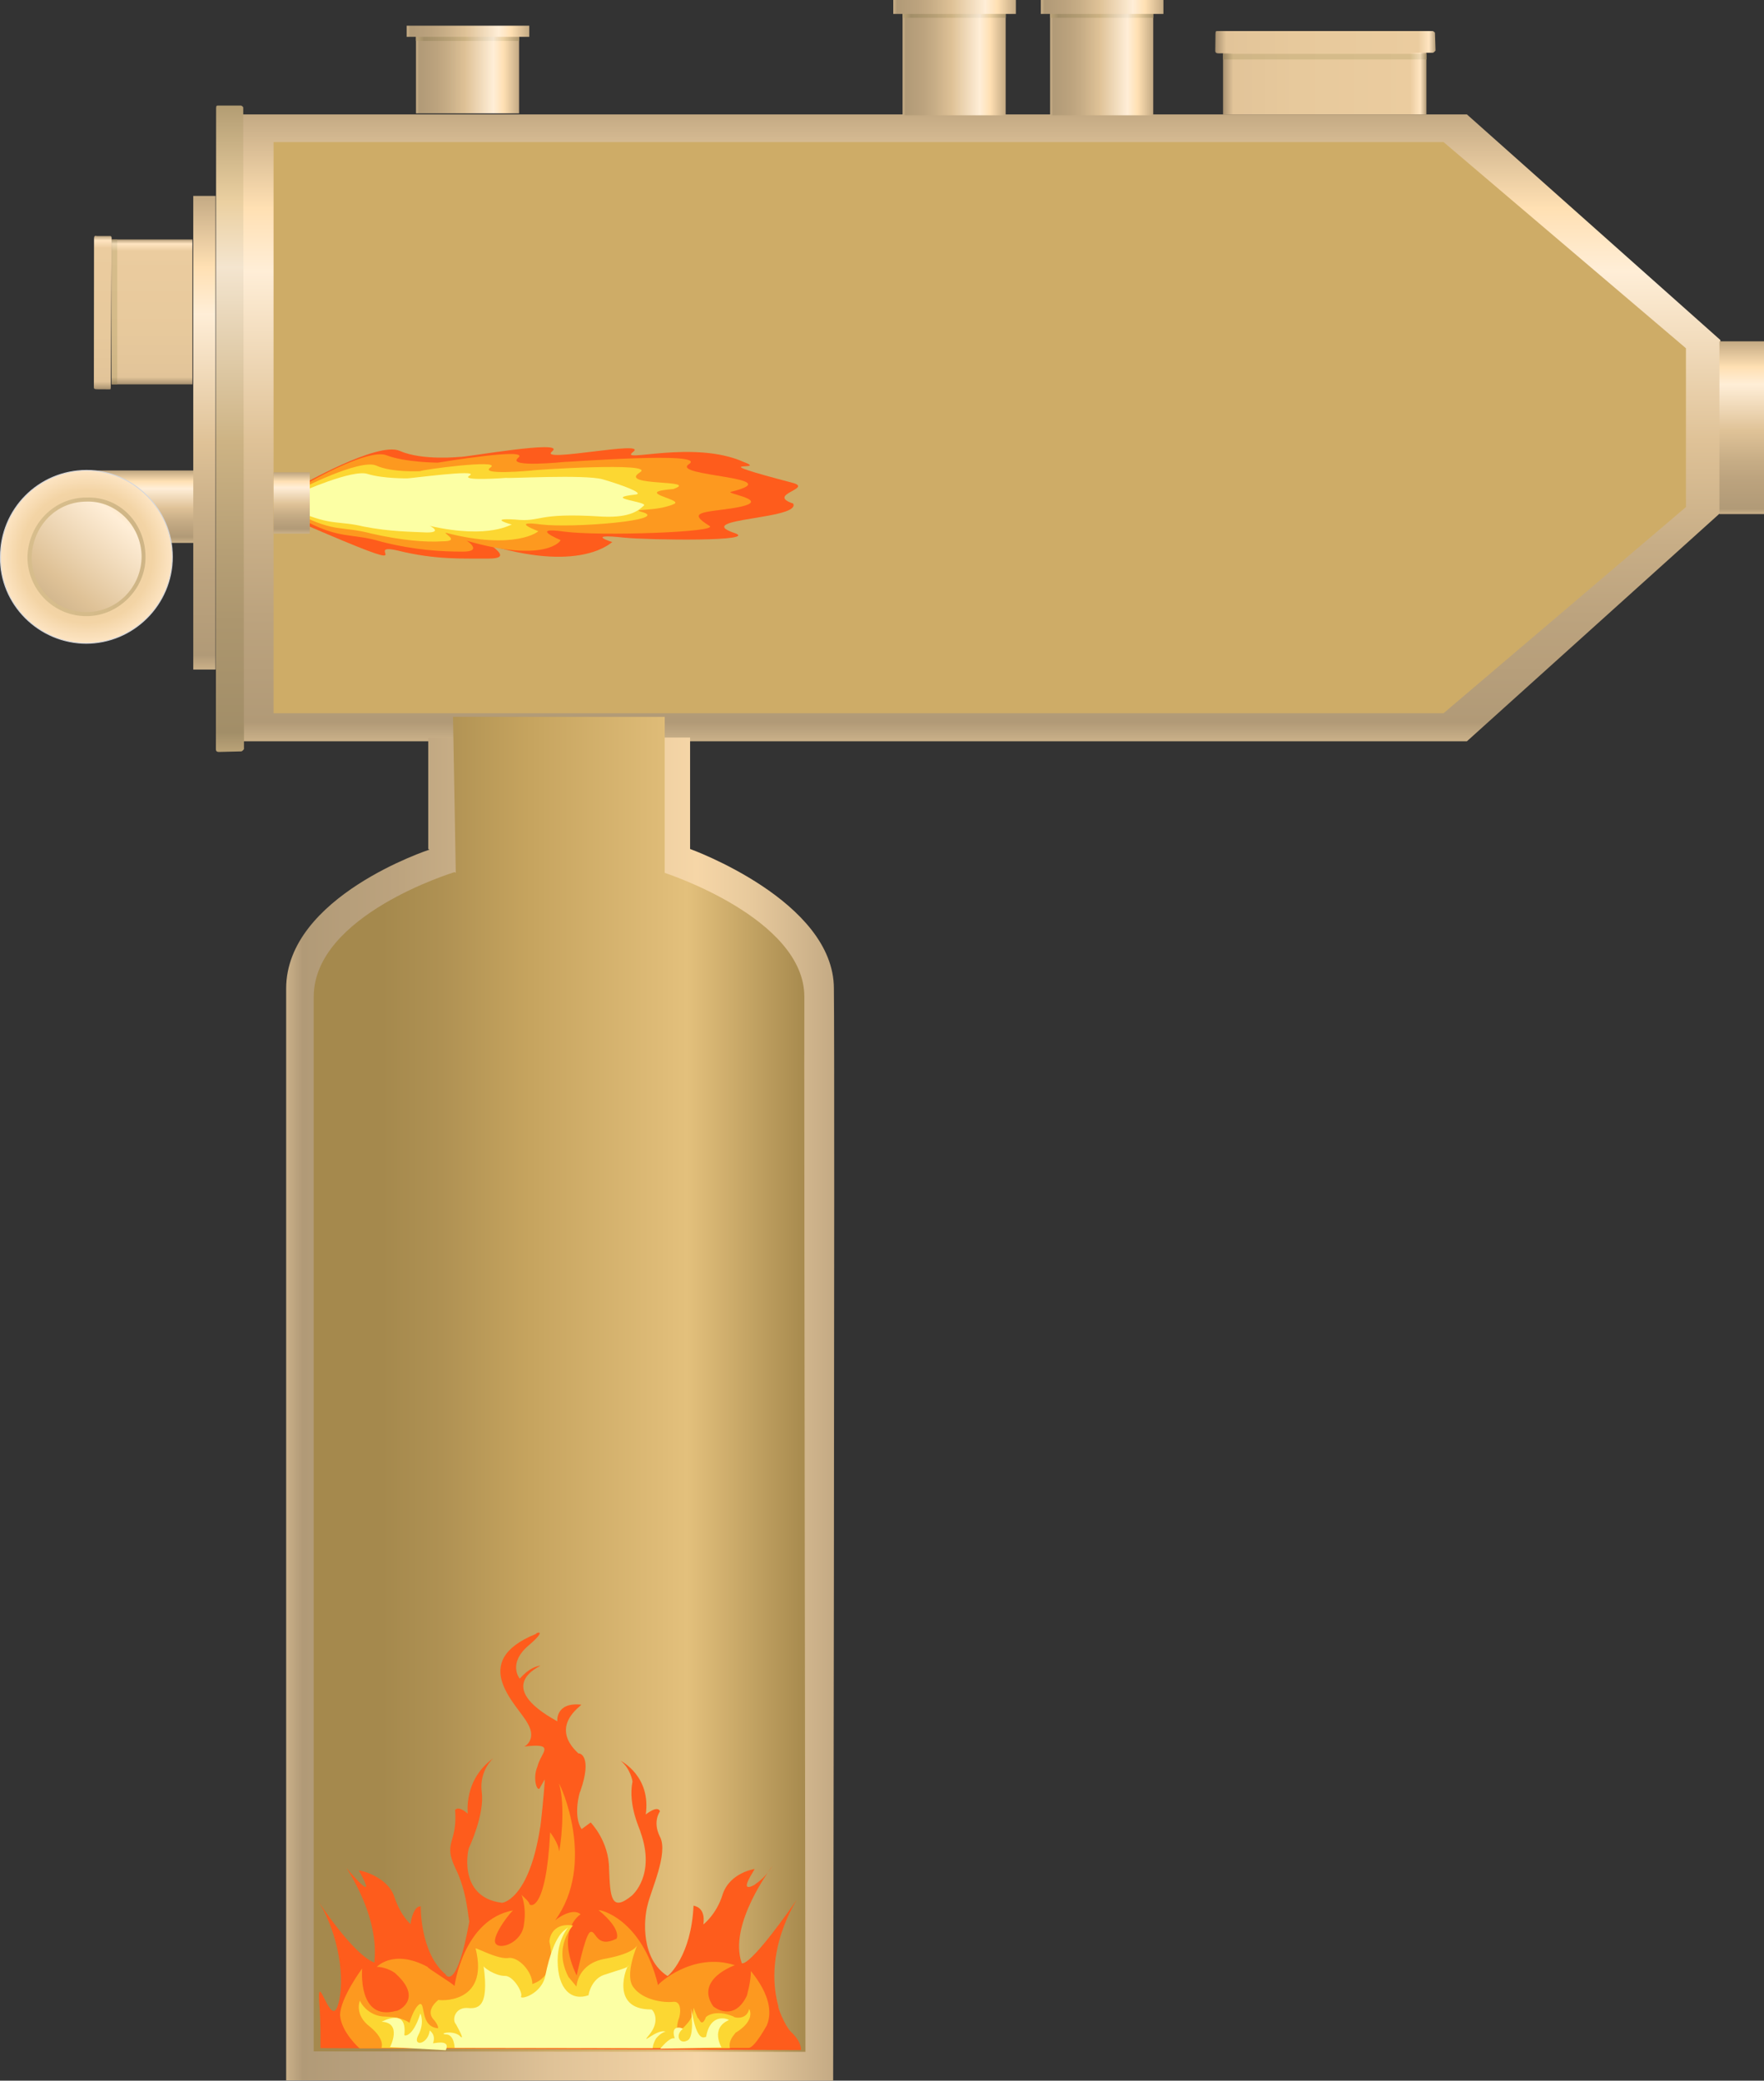 <?xml version="1.0" encoding="utf-8"?>
<!-- Generator: Adobe Illustrator 16.0.0, SVG Export Plug-In . SVG Version: 6.00 Build 0)  -->
<!DOCTYPE svg PUBLIC "-//W3C//DTD SVG 1.1//EN" "http://www.w3.org/Graphics/SVG/1.1/DTD/svg11.dtd">
<svg preserveAspectRatio="none" version="1.1" id="图层_1" xmlns="http://www.w3.org/2000/svg" xmlns:xlink="http://www.w3.org/1999/xlink" x="0px" y="0px"
	 width="474.913px" height="560.121px" viewBox="46.04 3.359 474.913 560.121" enable-background="new 46.04 3.359 474.913 560.121"
	 xml:space="preserve">
<rect x="46.04" y="3.359" width="474.913" height="560.121" fill="#333333" stroke="none"/>
<g id="surface76">
	
		<linearGradient id="SVGID_1_" gradientUnits="userSpaceOnUse" x1="27.307" y1="381.728" x2="1.307" y2="381.728" gradientTransform="matrix(0 -0.75 0.75 0 -201.608 150.49)">
		<stop  offset="0" style="stop-color:#BDA47F"/>
		<stop  offset="0.15" style="stop-color:#FFE0B3"/>
		<stop  offset="0.25" style="stop-color:#FFEED7"/>
		<stop  offset="0.52" style="stop-color:#DFC297"/>
		<stop  offset="0.69" style="stop-color:#C7AD86"/>
		<stop  offset="0.8" style="stop-color:#BCA37E"/>
		<stop  offset="0.92" style="stop-color:#B19A77"/>
		<stop  offset="1" style="stop-color:#CBB189"/>
	</linearGradient>
	<path fill="url(#SVGID_1_)" d="M100.063,149.512v-19.5h-30.75v19.5H100.063z"/>
	
		<radialGradient id="SVGID_2_" cx="32.34" cy="371.371" r="43.759" gradientTransform="matrix(0 -0.75 0.75 0 -209.226 177.514)" gradientUnits="userSpaceOnUse">
		<stop  offset="0" style="stop-color:#E5C79B"/>
		<stop  offset="0.54" style="stop-color:#F3D4A5"/>
		<stop  offset="0.74" style="stop-color:#FFE8C9"/>
		<stop  offset="0.91" style="stop-color:#E5C79B"/>
		<stop  offset="1" style="stop-color:#F3D4A5"/>
	</radialGradient>
	<path fill="url(#SVGID_2_)" stroke="#D4D6DB" stroke-width="0.25" stroke-linejoin="bevel" stroke-miterlimit="10" d="
		M69.191,176.535c12.75,0,23.25-10.418,23.25-23.273c0-12.727-10.355-23.277-23.137-23.277
		c-12.863,0.051-23.137,10.422-23.137,23.277c-0.227,12.773,10.359,23.273,23.137,23.273H69.191z"/>
	
		<linearGradient id="SVGID_3_" gradientUnits="userSpaceOnUse" x1="208.088" y1="545.335" x2="165.704" y2="545.335" gradientTransform="matrix(-0.75 0 0 0.75 209.488 -255.744)">
		<stop  offset="0.16" style="stop-color:#D7BD8C"/>
		<stop  offset="0.64" style="stop-color:#D4BA89"/>
		<stop  offset="0.92" style="stop-color:#CFB586"/>
	</linearGradient>
	<path fill="url(#SVGID_3_)" d="M85.211,153.477c0,8.25-7.117,15.75-15.895,15.75c-8.855,0-15.895-7.148-15.895-15.965
		c0.289-8.785,7.117-15.965,15.895-15.965c9.145-0.32,15.895,7.148,15.895,15.965V153.477z"/>
	
		<linearGradient id="SVGID_4_" gradientUnits="userSpaceOnUse" x1="167.504" y1="525.451" x2="203.348" y2="568.168" gradientTransform="matrix(-0.75 0 0 0.75 208.438 -256.837)">
		<stop  offset="0" style="stop-color:#FFE0B3"/>
		<stop  offset="0.18" style="stop-color:#FFEED7"/>
		<stop  offset="0.72" style="stop-color:#DFC297"/>
		<stop  offset="1" style="stop-color:#C7AD86"/>
	</linearGradient>
	<path fill="url(#SVGID_4_)" d="M84.16,153.133c0,8.25-6.629,15-14.805,15c-8.445,0-14.809-6.66-14.809-14.871
		c0.363-8.379,6.629-14.871,14.809-14.871c8.055-0.258,14.805,6.656,14.805,14.871V153.133z"/>
	
		<linearGradient id="SVGID_5_" gradientUnits="userSpaceOnUse" x1="468.222" y1="201.303" x2="468.222" y2="-23.697" gradientTransform="matrix(0.75 0 0 -0.75 -41.449 185.137)">
		<stop  offset="0" style="stop-color:#C4AA84"/>
		<stop  offset="0.15" style="stop-color:#FFE0B3"/>
		<stop  offset="0.25" style="stop-color:#FFEED7"/>
		<stop  offset="0.52" style="stop-color:#DFC297"/>
		<stop  offset="0.69" style="stop-color:#C7AD86"/>
		<stop  offset="0.8" style="stop-color:#BCA37E"/>
		<stop  offset="0.97" style="stop-color:#B19A77"/>
		<stop  offset="1" style="stop-color:#CBB189"/>
	</linearGradient>
	<path fill="url(#SVGID_5_)" d="M110.219,34.16h330.75l68.25,60.75v46.5l-68.25,61.5h-330.75V34.16z"/>
	
		<linearGradient id="SVGID_6_" gradientUnits="userSpaceOnUse" x1="239.225" y1="187.304" x2="202.225" y2="187.304" gradientTransform="matrix(0.75 0 0 -0.75 6.374 163.856)">
		<stop  offset="0" style="stop-color:#C4AA84"/>
		<stop  offset="0.15" style="stop-color:#FFE0B3"/>
		<stop  offset="0.25" style="stop-color:#FFEED7"/>
		<stop  offset="0.52" style="stop-color:#DFC297"/>
		<stop  offset="0.69" style="stop-color:#C7AD86"/>
		<stop  offset="0.8" style="stop-color:#BCA37E"/>
		<stop  offset="0.97" style="stop-color:#B19A77"/>
		<stop  offset="1" style="stop-color:#CBB189"/>
	</linearGradient>
	<path fill="url(#SVGID_6_)" d="M158.043,12.879h27.75v21h-27.75V12.879z"/>
	
		<linearGradient id="SVGID_7_" gradientUnits="userSpaceOnUse" x1="239.226" y1="182.803" x2="202.226" y2="182.803" gradientTransform="matrix(0.75 0 0 -0.75 137.373 157.629)">
		<stop  offset="0" style="stop-color:#C4AA84"/>
		<stop  offset="0.15" style="stop-color:#FFE0B3"/>
		<stop  offset="0.25" style="stop-color:#FFEED7"/>
		<stop  offset="0.52" style="stop-color:#DFC297"/>
		<stop  offset="0.69" style="stop-color:#C7AD86"/>
		<stop  offset="0.8" style="stop-color:#BCA37E"/>
		<stop  offset="0.97" style="stop-color:#B19A77"/>
		<stop  offset="1" style="stop-color:#CBB189"/>
	</linearGradient>
	<path fill="url(#SVGID_7_)" d="M289.042,6.652h27.75v27.75h-27.75V6.652z"/>
	
		<linearGradient id="SVGID_8_" gradientUnits="userSpaceOnUse" x1="239.222" y1="182.805" x2="202.222" y2="182.805" gradientTransform="matrix(0.75 0 0 -0.75 177.099 157.63)">
		<stop  offset="0" style="stop-color:#C4AA84"/>
		<stop  offset="0.15" style="stop-color:#FFE0B3"/>
		<stop  offset="0.25" style="stop-color:#FFEED7"/>
		<stop  offset="0.52" style="stop-color:#DFC297"/>
		<stop  offset="0.69" style="stop-color:#C7AD86"/>
		<stop  offset="0.8" style="stop-color:#BCA37E"/>
		<stop  offset="0.97" style="stop-color:#B19A77"/>
		<stop  offset="1" style="stop-color:#CBB189"/>
	</linearGradient>
	<path fill="url(#SVGID_8_)" d="M328.765,6.652h27.75v27.75h-27.75V6.652z"/>
	
		<linearGradient id="SVGID_9_" gradientUnits="userSpaceOnUse" x1="275.222" y1="189.803" x2="202.222" y2="189.803" gradientTransform="matrix(0.75 0 0 -0.75 223.645 167.867)">
		<stop  offset="0" style="stop-color:#B59D79"/>
		<stop  offset="0.03" style="stop-color:#FFE5C1"/>
		<stop  offset="0.08" style="stop-color:#EBCC9F"/>
		<stop  offset="0.64" style="stop-color:#E7C99C"/>
		<stop  offset="0.95" style="stop-color:#E2C499"/>
		<stop  offset="1" style="stop-color:#A89170"/>
	</linearGradient>
	<path fill="url(#SVGID_9_)" d="M375.312,16.891h54.75v17.25h-54.75V16.891z"/>
	
		<linearGradient id="SVGID_10_" gradientUnits="userSpaceOnUse" x1="239.225" y1="200.304" x2="202.225" y2="200.304" gradientTransform="matrix(0.75 0 0 -0.75 6.374 163.856)">
		<stop  offset="0" style="stop-color:#AD976F"/>
		<stop  offset="0.15" style="stop-color:#EBD0A1"/>
		<stop  offset="0.25" style="stop-color:#F4E5CF"/>
		<stop  offset="0.52" style="stop-color:#CDB384"/>
		<stop  offset="0.69" style="stop-color:#B69F75"/>
		<stop  offset="0.8" style="stop-color:#AC966E"/>
		<stop  offset="0.92" style="stop-color:#A28E68"/>
		<stop  offset="1" style="stop-color:#BAA378"/>
	</linearGradient>
	<path fill="url(#SVGID_10_)" d="M158.043,12.879h27.75v1.5h-27.75V12.879z"/>
	
		<linearGradient id="SVGID_11_" gradientUnits="userSpaceOnUse" x1="239.226" y1="200.303" x2="202.226" y2="200.303" gradientTransform="matrix(0.75 0 0 -0.75 137.372 157.629)">
		<stop  offset="0" style="stop-color:#AD976F"/>
		<stop  offset="0.15" style="stop-color:#EBD0A1"/>
		<stop  offset="0.25" style="stop-color:#F4E5CF"/>
		<stop  offset="0.52" style="stop-color:#CDB384"/>
		<stop  offset="0.69" style="stop-color:#B69F75"/>
		<stop  offset="0.8" style="stop-color:#AC966E"/>
		<stop  offset="0.92" style="stop-color:#A28E68"/>
		<stop  offset="1" style="stop-color:#BAA378"/>
	</linearGradient>
	<path fill="url(#SVGID_11_)" d="M289.042,6.652h27.75v1.5h-27.75V6.652z"/>
	
		<linearGradient id="SVGID_12_" gradientUnits="userSpaceOnUse" x1="239.227" y1="200.305" x2="202.227" y2="200.305" gradientTransform="matrix(0.75 0 0 -0.75 177.099 157.63)">
		<stop  offset="0" style="stop-color:#AD976F"/>
		<stop  offset="0.15" style="stop-color:#EBD0A1"/>
		<stop  offset="0.25" style="stop-color:#F4E5CF"/>
		<stop  offset="0.52" style="stop-color:#CDB384"/>
		<stop  offset="0.69" style="stop-color:#B69F75"/>
		<stop  offset="0.8" style="stop-color:#AC966E"/>
		<stop  offset="0.92" style="stop-color:#A28E68"/>
		<stop  offset="1" style="stop-color:#BAA378"/>
	</linearGradient>
	<path fill="url(#SVGID_12_)" d="M328.769,6.652h27.75v1.5h-27.75V6.652z"/>
	
		<linearGradient id="SVGID_13_" gradientUnits="userSpaceOnUse" x1="275.222" y1="200.303" x2="202.222" y2="200.303" gradientTransform="matrix(0.75 0 0 -0.75 223.645 168.84)">
		<stop  offset="0" style="stop-color:#A5906A"/>
		<stop  offset="0.03" style="stop-color:#EED8B3"/>
		<stop  offset="0.08" style="stop-color:#D7BD8C"/>
		<stop  offset="0.64" style="stop-color:#D4BA89"/>
		<stop  offset="0.95" style="stop-color:#CFB586"/>
		<stop  offset="1" style="stop-color:#9A8662"/>
	</linearGradient>
	<path fill="url(#SVGID_13_)" d="M375.312,17.863h54.75v1.5h-54.75V17.863z"/>
	
		<linearGradient id="SVGID_14_" gradientUnits="userSpaceOnUse" x1="206.227" y1="201.304" x2="206.227" y2="31.304" gradientTransform="matrix(0.75 0 0 -0.75 -53.596 207.079)">
		<stop  offset="0" style="stop-color:#C4AA84"/>
		<stop  offset="0.15" style="stop-color:#FFE0B3"/>
		<stop  offset="0.25" style="stop-color:#FFEED7"/>
		<stop  offset="0.52" style="stop-color:#DFC297"/>
		<stop  offset="0.69" style="stop-color:#C7AD86"/>
		<stop  offset="0.8" style="stop-color:#BCA37E"/>
		<stop  offset="0.97" style="stop-color:#B19A77"/>
		<stop  offset="1" style="stop-color:#CBB189"/>
	</linearGradient>
	<path fill="url(#SVGID_14_)" d="M104.074,56.102h-6v127.5h6V56.102z"/>
	
		<linearGradient id="SVGID_15_" gradientUnits="userSpaceOnUse" x1="216.724" y1="201.305" x2="216.724" y2="149.305" gradientTransform="matrix(0.75 0 0 -0.75 -75.558 218.807)">
		<stop  offset="0" style="stop-color:#B59D79"/>
		<stop  offset="0.03" style="stop-color:#FFE5C1"/>
		<stop  offset="0.08" style="stop-color:#EBCC9F"/>
		<stop  offset="0.64" style="stop-color:#E7C99C"/>
		<stop  offset="0.95" style="stop-color:#E2C499"/>
		<stop  offset="1" style="stop-color:#A89170"/>
	</linearGradient>
	<path fill="url(#SVGID_15_)" d="M97.859,67.828h-21.75v39h21.75V67.828z"/>
	
		<linearGradient id="SVGID_16_" gradientUnits="userSpaceOnUse" x1="203.225" y1="201.305" x2="203.225" y2="149.305" gradientTransform="matrix(0.75 0 0 -0.75 -75.559 218.807)">
		<stop  offset="0" style="stop-color:#A5906A"/>
		<stop  offset="0.03" style="stop-color:#EED8B3"/>
		<stop  offset="0.08" style="stop-color:#D7BD8C"/>
		<stop  offset="0.64" style="stop-color:#D4BA89"/>
		<stop  offset="0.95" style="stop-color:#CFB586"/>
		<stop  offset="1" style="stop-color:#9A8662"/>
	</linearGradient>
	<path fill="url(#SVGID_16_)" d="M77.609,67.828h-1.5v39h1.5V67.828z"/>
	
		<linearGradient id="SVGID_17_" gradientUnits="userSpaceOnUse" x1="205.361" y1="201.386" x2="205.361" y2="146.276" gradientTransform="matrix(0.75 0 0 -0.75 -80.316 217.875)">
		<stop  offset="0" style="stop-color:#B59D79"/>
		<stop  offset="0.03" style="stop-color:#FFE5C1"/>
		<stop  offset="0.08" style="stop-color:#EBCC9F"/>
		<stop  offset="0.64" style="stop-color:#E7C99C"/>
		<stop  offset="0.95" style="stop-color:#E2C499"/>
		<stop  offset="1" style="stop-color:#A89170"/>
	</linearGradient>
	<path fill="url(#SVGID_17_)" d="M72.105,66.898h3.75c0,0,0.242,0.184,0.242,0.488l-0.242,40.012c0,0.75-0.004,0.77-0.309,0.77
		l-3.441-0.02c-0.75,0-0.793-0.23-0.793-0.535l0.043-39.965c0-0.75,0.203-0.813,0.512-0.813L72.105,66.898z"/>
	
		<linearGradient id="SVGID_18_" gradientUnits="userSpaceOnUse" x1="281.225" y1="197.303" x2="202.142" y2="197.303" gradientTransform="matrix(0.75 0 0 -0.75 221.616 162.691)">
		<stop  offset="0" style="stop-color:#B59D79"/>
		<stop  offset="0.03" style="stop-color:#FFE5C1"/>
		<stop  offset="0.08" style="stop-color:#EBCC9F"/>
		<stop  offset="0.64" style="stop-color:#E7C99C"/>
		<stop  offset="0.95" style="stop-color:#E2C499"/>
		<stop  offset="1" style="stop-color:#A89170"/>
	</linearGradient>
	<path fill="url(#SVGID_18_)" d="M374.035,11.715h57.75c0,0,0.594,0.246,0.594,0.551l0.156,4.699c0,0-0.449,0.586-0.754,0.586
		l-57.746,0.164c-0.75,0-0.813-0.41-0.813-0.719l0.063-4.531c0-0.75,0.184-0.75,0.488-0.75H374.035z"/>
	
		<linearGradient id="SVGID_19_" gradientUnits="userSpaceOnUse" x1="246.222" y1="198.803" x2="202.222" y2="198.803" gradientTransform="matrix(0.75 0 0 -0.75 174.595 154.336)">
		<stop  offset="0" style="stop-color:#C4AA84"/>
		<stop  offset="0.15" style="stop-color:#FFE0B3"/>
		<stop  offset="0.25" style="stop-color:#FFEED7"/>
		<stop  offset="0.52" style="stop-color:#DFC297"/>
		<stop  offset="0.69" style="stop-color:#C7AD86"/>
		<stop  offset="0.8" style="stop-color:#BCA37E"/>
		<stop  offset="0.97" style="stop-color:#B19A77"/>
		<stop  offset="1" style="stop-color:#CBB189"/>
	</linearGradient>
	<path fill="url(#SVGID_19_)" d="M326.261,3.359h33v3.75h-33V3.359z"/>
	
		<linearGradient id="SVGID_20_" gradientUnits="userSpaceOnUse" x1="246.226" y1="198.803" x2="202.226" y2="198.803" gradientTransform="matrix(0.75 0 0 -0.75 134.869 154.336)">
		<stop  offset="0" style="stop-color:#C4AA84"/>
		<stop  offset="0.15" style="stop-color:#FFE0B3"/>
		<stop  offset="0.25" style="stop-color:#FFEED7"/>
		<stop  offset="0.52" style="stop-color:#DFC297"/>
		<stop  offset="0.69" style="stop-color:#C7AD86"/>
		<stop  offset="0.8" style="stop-color:#BCA37E"/>
		<stop  offset="0.97" style="stop-color:#B19A77"/>
		<stop  offset="1" style="stop-color:#CBB189"/>
	</linearGradient>
	<path fill="url(#SVGID_20_)" d="M286.539,3.359h33v3.75h-33V3.359z"/>
	
		<linearGradient id="SVGID_21_" gradientUnits="userSpaceOnUse" x1="246.226" y1="199.306" x2="202.226" y2="199.306" gradientTransform="matrix(0.75 0 0 -0.75 3.869 161.256)">
		<stop  offset="0" style="stop-color:#C4AA84"/>
		<stop  offset="0.15" style="stop-color:#FFE0B3"/>
		<stop  offset="0.25" style="stop-color:#FFEED7"/>
		<stop  offset="0.52" style="stop-color:#DFC297"/>
		<stop  offset="0.69" style="stop-color:#C7AD86"/>
		<stop  offset="0.8" style="stop-color:#BCA37E"/>
		<stop  offset="0.97" style="stop-color:#B19A77"/>
		<stop  offset="1" style="stop-color:#CBB189"/>
	</linearGradient>
	<path fill="url(#SVGID_21_)" d="M155.539,10.277h33v3h-33V10.277z"/>
	
		<linearGradient id="SVGID_22_" gradientUnits="userSpaceOnUse" x1="207.188" y1="201.303" x2="207.188" y2="-30.697" gradientTransform="matrix(0.75 0 0 -0.75 -47.447 182.759)">
		<stop  offset="0" style="stop-color:#B39D73"/>
		<stop  offset="0.15" style="stop-color:#EBD0A1"/>
		<stop  offset="0.25" style="stop-color:#F4E5CF"/>
		<stop  offset="0.52" style="stop-color:#CDB384"/>
		<stop  offset="0.69" style="stop-color:#B69F75"/>
		<stop  offset="0.8" style="stop-color:#AC966E"/>
		<stop  offset="0.97" style="stop-color:#A28E68"/>
		<stop  offset="1" style="stop-color:#BAA378"/>
	</linearGradient>
	<path fill="url(#SVGID_22_)" d="M104.973,31.781h6c0,0,0.555,0.242,0.555,0.547l0.195,172.703c0,0-0.445,0.605-0.75,0.605l-6,0.145
		c-0.75,0-0.809-0.434-0.809-0.738l0.059-172.512c0-0.75,0.188-0.75,0.492-0.75H104.973z"/>
	
		<linearGradient id="SVGID_23_" gradientUnits="userSpaceOnUse" x1="210.226" y1="201.305" x2="210.226" y2="139.305" gradientTransform="matrix(0.75 0 0 -0.75 357.283 246.225)">
		<stop  offset="0" style="stop-color:#C4AA84"/>
		<stop  offset="0.15" style="stop-color:#FFE0B3"/>
		<stop  offset="0.25" style="stop-color:#FFEED7"/>
		<stop  offset="0.52" style="stop-color:#DFC297"/>
		<stop  offset="0.69" style="stop-color:#C7AD86"/>
		<stop  offset="0.8" style="stop-color:#BCA37E"/>
		<stop  offset="0.97" style="stop-color:#B19A77"/>
		<stop  offset="1" style="stop-color:#CBB189"/>
	</linearGradient>
	<path fill="url(#SVGID_23_)" d="M508.953,95.246h12v46.5h-12V95.246z"/>
	<path fill="#CEAC67" d="M119.688,41.609h315l65.25,55.5v42.75l-65.25,55.5h-315V41.609z"/>
	<path fill="#FE5C1C" d="M126.738,134.184c0,0,20.969-12.051,26.879-9.461c6.121,2.711,16.258,1.621,16.258,1.621
		c0.363,0.34,28.824-4.813,24.832-1.48c-4.219,3.32,26.227-3.219,21.762,0.172c-4.23,3.148,16.32-3.391,29.805,2.695
		c7.215,2.703-13.176-1.305,13.371,5.668c5.094,1.535-7.32,3.094-0.066,5.516c2.16,4.27-27.191,3.949-16.012,7.863
		c7.672,2.406-22.836,2-29.535,1.309c-10.793-1.152-3.141,1.203-3.141,1.203c-0.152-0.105-7.758,8.141-32.145,1.109
		c-0.258,0.285,5.172,3.332-1.109,3.332c-6.648-0.047-14.227,0.414-24.574-2.176c-10.574-2.371,10.395,8.328-26.324-7.586V134.184z"
		/>
	<path fill="#FD991F" d="M126.727,134.609c0,0,18.324-10.91,23.488-8.648c5.012,1.898,13.695,1.945,13.695,1.945
		c0.316-0.047,25.184-4.207,21.629-1.297c-3.313,2.75,12.695,1.078,12.695,1.078c-0.258,0.172,38.738-2.922,33.258,0.645
		c-5.016,3.277,27.363,3.414,11.586,7.363c-3.102,0.414,12.727,2.41,0.367,4.445c-7.969,1.219-12.621,0.93-6.41,4.785
		c2.941,1.684-29.453,2.836-39.141,1.543c-9.668-1.359-0.969,2.266-0.969,2.266c0.301,0.125-3.961,6.332-25.27,0.188
		c0.07-0.063,4.52,2.934-0.969,2.934c-5.711,0.004-12.723-0.348-21.766-2.613c-8.695-2.633-11.137-0.324-22.195-6.465V134.609z"/>
	<path fill="#FCD732" d="M126.727,135.133c0,0,16.02-8.254,20.535-6.473c4.215,1.973,11.973,1.535,11.973,1.535
		c-0.258-0.313,22.016-3.316,18.91-1.02c-3.418,2.207,11.098,0.848,11.098,0.848c-0.266-0.141,33.82-2.367,29.074,0.508
		c-6.09,3.852,16.41,1.832,9.012,4.477c-11.352,0.875,3.031,2.82,0.156,4.035c-4.758,2.09-11.793,1.219-8.785,2.09
		c8.527,2.25-18.449,4.441-26.914,3.422c-8.809-1.172-0.848,1.785-0.848,1.785c0.289,0.043-6.301,5.27-24.93,0.426
		c-0.281,0.367,3.953,2.313-0.848,2.313c-4.684,0.305-11.125-0.277-19.027-2.059c-8.156-2.137-9.738-0.258-19.406-5.102V135.133z"/>
	<path fill="#FCFFA4" d="M126.727,135.988c0,0,14.27-6.414,18.289-5.035c4.211,1.285,10.664,1.18,10.664,1.18
		c0.297,0.105,19.609-2.559,16.844-0.785c-3.047,1.641,9.883,0.652,9.883,0.652c-0.18,0.238,21.121-0.984,25.895,0.395
		c4.676,1.344,11.414,3.762,8.887,4.094c-9.461,1,3.559,1.91,2.176,2.992c-1.137,1.008-3.27,3.309-11.063,2.953
		c-18.574-1.195-16.09,1.574-23.629,0.785c-7.695-0.48-0.754,1.379-0.754,1.379c-0.191-0.359-5.613,4.07-22.207,0.328
		c0.266,0.063,3.52,1.777-0.754,1.777c-4.23-0.215-9.906-0.203-16.945-1.582c-6.785-1.633-8.672-0.195-17.285-3.934V135.988z"/>
	
		<linearGradient id="SVGID_24_" gradientUnits="userSpaceOnUse" x1="208.727" y1="201.307" x2="208.727" y2="179.307" gradientTransform="matrix(0.75 0 0 -0.75 -31.983 281.491)">
		<stop  offset="0" style="stop-color:#BDA47F"/>
		<stop  offset="0.15" style="stop-color:#FFE0B3"/>
		<stop  offset="0.25" style="stop-color:#FFEED7"/>
		<stop  offset="0.52" style="stop-color:#DFC297"/>
		<stop  offset="0.69" style="stop-color:#C7AD86"/>
		<stop  offset="0.8" style="stop-color:#BCA37E"/>
		<stop  offset="0.92" style="stop-color:#B19A77"/>
		<stop  offset="1" style="stop-color:#CBB189"/>
	</linearGradient>
	<path fill="url(#SVGID_24_)" d="M119.688,130.512h9.75v16.5h-9.75V130.512z"/>
	
		<linearGradient id="SVGID_25_" gradientUnits="userSpaceOnUse" x1="398.96" y1="-39.747" x2="202.225" y2="-39.747" gradientTransform="matrix(0.75 0 0 -0.75 -28.587 352.883)">
		<stop  offset="0" style="stop-color:#C4AA84"/>
		<stop  offset="0.15" style="stop-color:#E7C99C"/>
		<stop  offset="0.25" style="stop-color:#F6D6A7"/>
		<stop  offset="0.52" style="stop-color:#DFC297"/>
		<stop  offset="0.69" style="stop-color:#C7AD86"/>
		<stop  offset="0.8" style="stop-color:#BCA37E"/>
		<stop  offset="0.97" style="stop-color:#B19A77"/>
		<stop  offset="1" style="stop-color:#CBB189"/>
	</linearGradient>
	<path fill="url(#SVGID_25_)" d="M161.332,231.906v-30h70.5v30c0,0,38.711,13.934,38.711,37.582
		c0.289,23.917-0.199,293.992-0.199,293.992l-147.262-0.074c0,0,0-269.094,0-293.917c0-24.832,38.566-37.402,38.566-37.402
		L161.332,231.906z"/>
	
		<linearGradient id="SVGID_26_" gradientUnits="userSpaceOnUse" x1="378.737" y1="-38.273" x2="202.226" y2="-38.273" gradientTransform="matrix(0.75 0 0 -0.75 -21.17 347.317)">
		<stop  offset="0" style="stop-color:#A78A4E"/>
		<stop  offset="0.24" style="stop-color:#E3C07C"/>
		<stop  offset="0.57" style="stop-color:#C5A35E"/>
		<stop  offset="0.74" style="stop-color:#AF9153"/>
		<stop  offset="0.86" style="stop-color:#A5894D"/>
	</linearGradient>
	<path fill="url(#SVGID_26_)" d="M168.75,238.34l-0.75-42h57v42c0,0,37.594,12.141,37.594,33.367
		c-0.094,21.382,0.289,283.996,0.289,283.996L130.5,555.589c0,0,0-261.598,0-283.882c0-22.117,37.938-33.574,37.938-33.574
		L168.75,238.34z"/>
	<path fill="#FE5C1C" d="M132.309,554.714c0,0,0.148-7.074-0.363-12.777c-0.387-8.223,3.184,7.727,5.086,1.152
		c2.027-6.375,0.359-19.18-5.473-28.164c0,0.039,9.641,14.793,15.316,16.766c-0.316-0.227,2.301-9.75-7.582-25.523
		c-0.234-0.203,9.289,11.168,3.348,0.758c0.168-0.211,7.727,1.535,9.547,7.016c1.871,5.523,4.488,7.449,4.488,7.449
		c-0.367,0.324,0.594-5.148,2.637-4.82c-0.004-0.105-0.254,12.492,6.703,18.301c0.043,0.344,3.043,4.492,6.387-14.355
		c-0.344-0.301-0.449-7.672-3.82-14.355c-3.273-6.945,0.594-6.574,0-15.324c-0.273,0.129,0.355-1.883,3.371,0.75
		c0.105,0.129-1.348-8.988,6.891-14.902c-0.035,0.031-3.832,3.285-3.117,9.094c0.832,5.938-3.324,14.793-3.324,14.793
		c-0.344,0.145-3.344,13.48,8.703,15.012c-0.047,0.133,7.301-0.547,10.352-20.273c0.102,0.156,1.254-11.066,1.254-13.258
		c0.348-0.086,0,0.219-1.152,2.301c-0.75,2.113-2.305-2.082-0.816-5.48c0.816-3.656,5.355-6.426-3.664-5.328
		c-0.02,0.172,3.664-1.754,1.016-6.246c-2.535-4.832-16.434-16.539,2.258-24.102c-0.293-0.23,3.449-1.535-1.945,3.066
		c-5.848,4.953-2.441,8.988-2.441,8.988c0.344-0.285,2.441-3.07,5.574-3.508c0.02,0.223-13,5.363,4.559,15.004
		c-0.039,0.219-0.695-5.258,6.41-4.492c0.301,0.211-8.879,5.645-0.723,13.152c0.273-0.191,3.82,0.617,0.488,10.152
		c-0.215,0.156-2.023,6.793,0.359,10.191l2.426-1.785c0,0,4.953,5.008,4.953,12.523c0.297,7.727,0.598,11.727,6.195,7.121
		c0.102-0.145,6.426-5.477,2.258-17.094c0.094-0.301-3.453-7.012-2.141-13.59c-0.016-0.211-0.598-3.504-3.215-5.586
		c0.199,0.125,8.215,4.164,6.785,14.465c0.164-0.09,3.094-2.52,3.82-0.879c0.094,0.039-2.137,2.633,0,6.906
		c2.344,4.383-2.512,14.574-3.344,18.41c-1.063,3.973-1.785,14.465,5.379,19.066c0.309-0.094,6.406-5.48,7.004-18.957
		c0.055,0.113,3.332,0.219,2.648,5.039c-0.344,0.324,3.539-2.52,5.207-8.109c1.949-5.816,8.578-6.793,8.578-6.793
		c0.121,0.227-4.77,6.793,0,4.273c0.121-0.297,2.375-1.207,4.883-5.148c-0.262,0.352-12.031,15.777-8.34,26.188
		c-0.172-0.336,0.473,3.508,14.793-16.984c0.035,0.148-9.078,13.48-4.914,28.711c-0.301-0.063,1.695,5.137,3.348,6.773
		c3.102,2.914,2.719,4.938,2.719,4.938L132.309,554.714z"/>
	<path fill="#FD991F" d="M142.844,554.785c0,0-4.902-4.301-5.25-8.902c0-4.598,5.941-12.598,5.941-12.598
		c0.059-0.25-1.426,14.352,9.184,11.391c-0.125,0.359,7.625-2.84,0-9.859c-0.125-0.281-2.516-1.969-5.254-1.969
		c-0.121,0.188,4.285-5.031,13.707,0c-0.328,0.188,6.652,4.379,7.254,5.145c-0.082,0.293,2.254-17.973,15.852-20.375
		c-0.184-0.332-5.738,6.566-4.906,8.758c0.973,2.16,7.266,0.004,7.738-5.039c0.734-4.801-0.711-8-0.711-8
		c-0.055,0.199,2.141,1.863,2.141,2.52c0.055,0.68,4.523,2.523,5.613-19.27c-0.309-0.301,2.375,2.941,2.375,5.137
		c0.316-0.188,1.914-12.277,0-18.188c0.316,0,10.227,21.473-1.133,36.926c-0.051-0.176,4.695-3.836,6.961-1.754
		c-0.262,0.078-6.793,4.492-1.078,16.438c0.066,0.141,2.145-10.52,3.574-11.617c1.742-0.992,1.426,4.602,7.215,1.699
		c-0.223,0.309,1.832-2.137-4.836-7.617c0.113-0.324,11.668,2.191,15.969,20.164c-0.105-0.238,9.273-9.094,20.707-5.371
		c0.188-0.117-10.961,3.727-5.84,11.07c0.027,0.063,5.477,4.492,9.047-2.852c-0.02-0.086,1.09-3.613,1.09-6.684
		c-0.359-0.152,7.246,7.672,4.27,14.684c-0.129,0.164-3.098,5.699-4.762,6.027L142.844,554.785z"/>
	<path fill="#FCD732" d="M148.742,554.64c0,0,1.078-2.246-3.09-5.672c-4.41-3.328-2.68-7.113-2.68-7.113
		c-0.23,0.035,1.938,4.375,6.848,4.375c4.922,0.16,6.473,1.711,6.473,1.711c-0.051-0.051,1.117-3.902,2.605-5
		c1.844-1.051,0,6.164,5.219,6.438c-0.375,0.012,0.438-0.41-1.648-2.738c-1.727-2.5,1.648-4.93,1.648-4.93
		c-0.375,0.18,13.828,1.504,9.961-13.828c0.164-0.242,5.805,2.867,8.629,2.594c2.785-0.586,6.66,3.563,6.66,6.988
		c-0.125-0.074,6.734-1.371,4.652-11.098c-0.277-0.227,0.148-5.613,6.258-4.656c0.215-0.07-5.516,5.48-1.199,13.836l2.164,2.594
		c0,0,0.219-6.293,7.957-7.527c7.793-1.473,8.332-3.559,8.332-3.559c0.211-0.164-3.57,8.078-0.891,11.367
		c2.602,3.469,8.332,4.109,10.566,3.836c2.535-0.367,2.082,3.563,1.488,4.793c-0.453,1.59-1.043,4.934,2.082,1.371
		c3.465-3.531,0.742-7.262,3.125-1.781c0.34-0.25,0.895,2.738,2.094,0c-0.254-0.25,2.371-2.602,7.59-0.41
		c-0.344,0.16,3.414,1.23,4.156-2.055c0-0.035,1.934,3.012-3.719,6.438c-0.031,0.277-1.938,1.781-1.488,4.109L148.742,554.64z"/>
	<path fill="#FCFFA4" d="M168.441,554.636c0,0-0.098-3.613-2.332-3.613c-2.168-0.137,1.488-1.23,3.574,0.273
		c1.758,1.84-0.148-1.645-0.895-3.012c-1.098-1.148-0.297-4.383,2.828-4.383c2.824,0.234,6.25,0.41,4.613-11.371
		c-0.289,0.355,3.125,2.738,5.656,2.738c2.305-0.133,4.91,4.387,4.465,5.48c-0.66,1.137,5.652-0.41,6.547-5.754
		c1.043-5.109,2.828-10.547,5.355-12.191c2.438-1.918-2.082,0.961-2.082,8.355c0.02,7.727,3.723,10.961,8.336,9.316
		c-0.066-0.09,0.742-4.656,4.613-5.617c3.57-1.223,6.102-1.781,6.102-2.328c-0.281-0.395-5.359,11.781,6.109,11.781
		c0.359-0.176,2.668,2.738-0.309,6.574c-3.082,3.75,1.938-1.645,4.328-0.547c0.09-0.203-1.352,0.137-2.691,1.781
		c-0.969,1.766-0.891,2.602-0.891,2.602L168.441,554.636z"/>
	<path fill="#FCFFA4" d="M240.297,554.539c0,0-3.109-5.16,1.941-7.352c0.309-0.148-4.91-2.465-6.102,4.52
		c-0.34-0.168-2.379,2.191-4.016-7.668c-0.074,0,1.039,7.805-1.043,8.629c-2.031,1.121-3.422-1.371-1.191-3.152
		c-0.09-0.227-3.867-1.504-1.934,3.289c0.344,0.234,0-2.879-4.156,2.055L240.297,554.539z"/>
	<path fill="#FCFFA4" d="M151.047,554.437c0,0,3.398-6.551-2.25-6.824c0,0.074,6.988-4.109,6.094,3.559
		c-0.094,0.266,2.23,0.824,4.316-5.754c0.09,0.02,1.191,2.605-0.598,5.891c-1.563,3.129,2.68,2.469,3.137-1.367
		c-0.199-0.004,1.766,0.957,0.883,3.422c-0.332,0.324,4.91-1.367,3.422,1.918L151.047,554.437z"/>
</g>
</svg>
